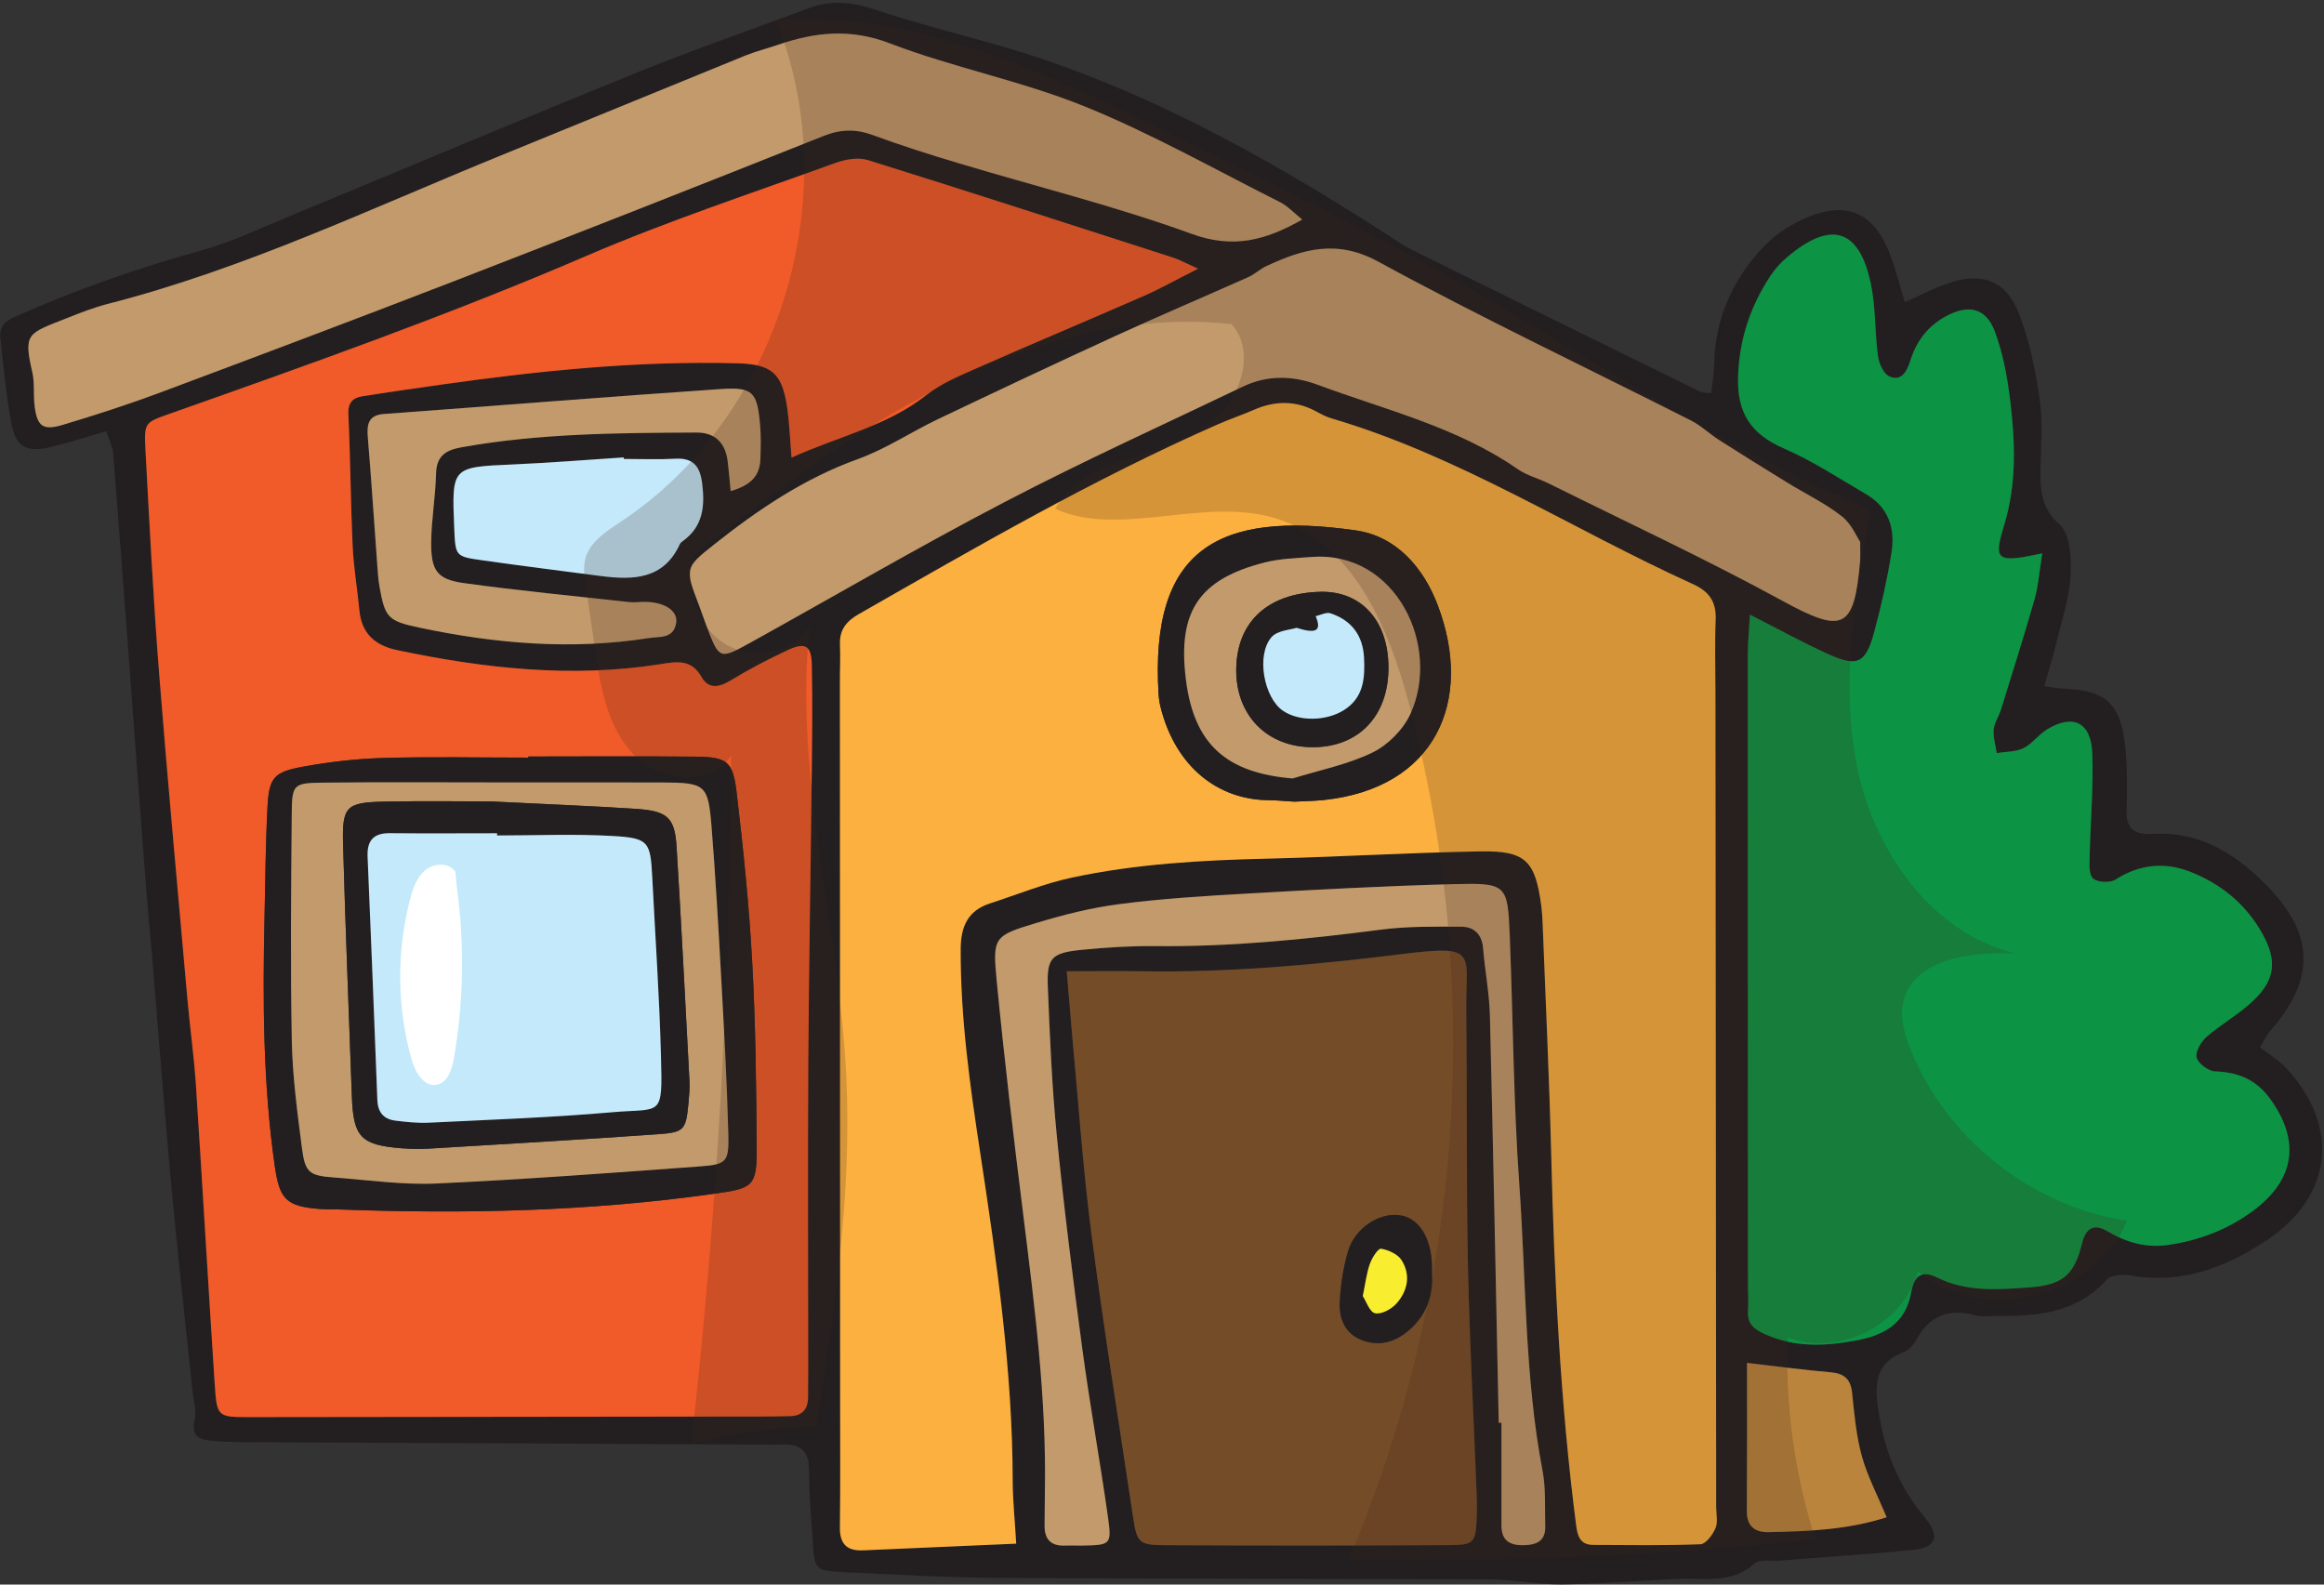 <?xml version="1.0" encoding="UTF-8" standalone="no"?>
<!DOCTYPE svg PUBLIC "-//W3C//DTD SVG 1.1//EN" "http://www.w3.org/Graphics/SVG/1.1/DTD/svg11.dtd">
<svg width="100%" height="100%" viewBox="0 0 176 120" version="1.1" xmlns="http://www.w3.org/2000/svg" xmlns:xlink="http://www.w3.org/1999/xlink" xml:space="preserve" xmlns:serif="http://www.serif.com/" style="fill-rule:evenodd;clip-rule:evenodd;stroke-linejoin:round;stroke-miterlimit:2;">
    <rect x="0" y="0" width="176" height="120" fill="#333333" stroke="none"/>
    <g transform="matrix(1,0,0,1,-14910.7,-16408.6)">
        <g transform="matrix(5.556,0,0,5.556,14527.5,14350.4)">
            <g transform="matrix(1,0,0,1,94.687,371.36)">
                <path d="M0,19.767C-0.124,19.471 -0.261,19.211 -0.338,18.936C-0.415,18.658 -0.441,18.364 -0.471,18.075C-0.49,17.884 -0.578,17.807 -0.765,17.791C-1.124,17.76 -1.48,17.712 -1.904,17.663C-1.904,18.335 -1.902,19.012 -1.906,19.689C-1.907,19.892 -1.792,19.973 -1.615,19.97C-1.076,19.96 -0.537,19.939 0,19.767M-17.213,5.341C-17.214,5.334 -17.214,5.327 -17.215,5.32C-17.719,5.353 -18.223,5.394 -18.728,5.416C-19.56,5.453 -19.56,5.448 -19.525,6.285C-19.509,6.665 -19.51,6.671 -19.145,6.723C-18.605,6.799 -18.066,6.867 -17.526,6.937C-17.086,6.994 -16.671,6.986 -16.449,6.501C-16.441,6.485 -16.424,6.471 -16.409,6.46C-16.134,6.263 -16.106,5.988 -16.145,5.68C-16.173,5.45 -16.26,5.324 -16.513,5.338C-16.746,5.351 -16.979,5.341 -17.213,5.341M-15.757,5.779C-15.475,5.698 -15.359,5.565 -15.353,5.344C-15.348,5.188 -15.342,5.032 -15.356,4.877C-15.396,4.432 -15.452,4.359 -15.889,4.389C-17.42,4.492 -18.95,4.616 -20.48,4.728C-20.7,4.745 -20.718,4.87 -20.703,5.048C-20.655,5.628 -20.617,6.209 -20.574,6.79C-20.567,6.887 -20.561,6.984 -20.544,7.08C-20.47,7.505 -20.428,7.55 -20.001,7.64C-18.968,7.859 -17.928,7.948 -16.876,7.783C-16.728,7.76 -16.543,7.796 -16.502,7.588C-16.468,7.42 -16.64,7.299 -16.906,7.289C-16.984,7.286 -17.063,7.3 -17.14,7.292C-17.892,7.209 -18.646,7.137 -19.396,7.033C-19.761,6.982 -19.844,6.863 -19.839,6.474C-19.836,6.164 -19.78,5.854 -19.773,5.544C-19.767,5.297 -19.642,5.221 -19.42,5.181C-18.361,4.992 -17.292,4.986 -16.223,4.981C-15.971,4.98 -15.829,5.122 -15.798,5.372C-15.784,5.485 -15.775,5.599 -15.757,5.779M-5.288,18.479L-5.251,18.479C-5.251,18.946 -5.25,19.413 -5.251,19.879C-5.251,20.079 -5.144,20.15 -4.956,20.148C-4.775,20.146 -4.647,20.094 -4.654,19.887C-4.661,19.634 -4.645,19.376 -4.691,19.131C-4.937,17.845 -4.915,16.538 -5.007,15.241C-5.087,14.116 -5.092,12.987 -5.137,11.86C-5.166,11.136 -5.172,11.118 -5.921,11.138C-6.854,11.163 -7.786,11.213 -8.717,11.266C-9.299,11.299 -9.883,11.335 -10.46,11.41C-10.844,11.459 -11.224,11.556 -11.595,11.668C-12.167,11.841 -12.188,11.859 -12.132,12.445C-12.029,13.508 -11.903,14.568 -11.771,15.627C-11.616,16.881 -11.452,18.133 -11.474,19.401C-11.477,19.556 -11.475,19.711 -11.479,19.868C-11.483,20.057 -11.402,20.161 -11.203,20.153C-11.125,20.15 -11.047,20.155 -10.969,20.153C-10.578,20.146 -10.562,20.143 -10.614,19.767C-10.722,18.998 -10.862,18.234 -10.965,17.464C-11.094,16.502 -11.216,15.538 -11.312,14.573C-11.378,13.896 -11.407,13.215 -11.434,12.535C-11.449,12.138 -11.384,12.074 -10.966,12.032C-10.638,11.999 -10.306,11.979 -9.975,11.982C-8.942,11.993 -7.919,11.891 -6.896,11.758C-6.534,11.711 -6.164,11.716 -5.798,11.718C-5.626,11.718 -5.517,11.82 -5.501,12.011C-5.476,12.321 -5.416,12.629 -5.408,12.939C-5.362,14.786 -5.327,16.632 -5.288,18.479M-7.966,2.079C-8.086,1.983 -8.165,1.895 -8.264,1.845C-9.149,1.4 -10.017,0.909 -10.933,0.538C-11.793,0.188 -12.723,0.009 -13.592,-0.324C-14.129,-0.529 -14.607,-0.476 -15.112,-0.303C-15.259,-0.252 -15.412,-0.215 -15.555,-0.157C-16.655,0.29 -17.752,0.743 -18.852,1.19C-20.635,1.915 -22.376,2.75 -24.252,3.23C-24.44,3.279 -24.623,3.35 -24.804,3.422C-25.341,3.635 -25.399,3.624 -25.276,4.16C-25.242,4.309 -25.265,4.471 -25.245,4.625C-25.209,4.9 -25.129,4.959 -24.854,4.875C-24.409,4.741 -23.964,4.598 -23.529,4.435C-22.198,3.938 -20.869,3.437 -19.544,2.925C-17.857,2.272 -16.173,1.61 -14.492,0.94C-14.258,0.847 -14.052,0.842 -13.818,0.928C-13.435,1.069 -13.045,1.193 -12.654,1.31C-11.593,1.629 -10.513,1.896 -9.474,2.274C-8.909,2.479 -8.474,2.366 -7.966,2.079M-0.362,6.474C-0.402,6.414 -0.477,6.23 -0.612,6.123C-0.839,5.945 -1.106,5.818 -1.354,5.665C-1.667,5.473 -1.978,5.28 -2.287,5.082C-2.417,4.999 -2.532,4.887 -2.669,4.818C-4.091,4.098 -5.533,3.414 -6.931,2.652C-7.499,2.343 -7.957,2.482 -8.455,2.712C-8.542,2.753 -8.615,2.824 -8.703,2.864C-9.304,3.132 -9.91,3.388 -10.508,3.663C-11.319,4.035 -12.127,4.415 -12.933,4.8C-13.3,4.975 -13.644,5.206 -14.024,5.343C-14.761,5.609 -15.392,6.038 -15.995,6.517C-16.388,6.828 -16.379,6.839 -16.189,7.338C-16.155,7.429 -16.124,7.521 -16.089,7.612C-15.914,8.075 -15.912,8.079 -15.497,7.85C-14.341,7.209 -13.2,6.541 -12.028,5.931C-10.96,5.374 -9.862,4.876 -8.776,4.356C-8.442,4.196 -8.098,4.204 -7.756,4.331C-6.83,4.674 -5.857,4.906 -5.027,5.481C-4.902,5.569 -4.744,5.607 -4.604,5.677C-3.543,6.204 -2.467,6.705 -1.427,7.272C-0.595,7.726 -0.442,7.675 -0.362,6.719C-0.359,6.681 -0.362,6.642 -0.362,6.474M-11.176,12.324C-11.146,12.676 -11.127,12.926 -11.104,13.176C-11.019,14.084 -10.957,14.996 -10.84,15.9C-10.673,17.19 -10.465,18.473 -10.273,19.758C-10.22,20.114 -10.195,20.147 -9.829,20.148C-8.544,20.154 -7.261,20.154 -5.977,20.147C-5.613,20.145 -5.6,20.119 -5.587,19.736C-5.583,19.639 -5.584,19.541 -5.588,19.445C-5.628,18.415 -5.685,17.387 -5.707,16.359C-5.73,15.192 -5.718,14.026 -5.73,12.859C-5.739,12.075 -5.551,11.959 -6.605,12.09C-7.784,12.237 -8.962,12.344 -10.15,12.325C-10.478,12.32 -10.805,12.324 -11.176,12.324M2.121,6.629C1.492,6.763 1.454,6.729 1.602,6.245C1.776,5.672 1.752,5.09 1.679,4.51C1.641,4.204 1.582,3.894 1.475,3.607C1.356,3.287 1.123,3.23 0.816,3.392C0.562,3.527 0.404,3.737 0.319,4.012C0.279,4.142 0.2,4.294 0.033,4.215C-0.046,4.177 -0.105,4.038 -0.119,3.937C-0.163,3.612 -0.149,3.277 -0.215,2.957C-0.372,2.204 -0.758,2.085 -1.354,2.59C-1.442,2.664 -1.523,2.753 -1.586,2.849C-1.857,3.263 -2.007,3.705 -2.025,4.214C-2.043,4.718 -1.849,5.005 -1.396,5.201C-1.007,5.37 -0.648,5.607 -0.28,5.822C0.03,6.002 0.119,6.295 0.065,6.625C0.006,6.988 -0.074,7.349 -0.17,7.704C-0.285,8.128 -0.4,8.182 -0.794,8.003C-1.142,7.845 -1.479,7.66 -1.864,7.464C-1.875,7.678 -1.893,7.848 -1.893,8.018C-1.894,10.878 -1.892,13.738 -1.891,16.598C-1.891,16.715 -1.881,16.832 -1.89,16.948C-1.905,17.14 -1.799,17.211 -1.638,17.281C-1.243,17.451 -0.856,17.436 -0.439,17.362C-0.026,17.288 0.259,17.122 0.334,16.701C0.377,16.46 0.488,16.401 0.695,16.503C1.101,16.702 1.533,16.664 1.958,16.633C2.405,16.6 2.562,16.455 2.664,16.03C2.715,15.819 2.834,15.766 2.998,15.863C3.26,16.017 3.53,16.099 3.833,16.056C4.263,15.994 4.66,15.842 5.009,15.579C5.569,15.156 5.638,14.629 5.225,14.062C5.036,13.801 4.79,13.7 4.475,13.689C4.385,13.686 4.246,13.583 4.226,13.502C4.206,13.421 4.285,13.285 4.36,13.219C4.565,13.04 4.81,12.907 5.004,12.719C5.297,12.436 5.322,12.179 5.126,11.822C4.902,11.413 4.555,11.13 4.127,10.965C3.787,10.834 3.445,10.867 3.122,11.074C3.047,11.122 2.874,11.116 2.813,11.06C2.752,11.005 2.765,10.857 2.767,10.75C2.777,10.285 2.819,9.82 2.802,9.356C2.787,8.929 2.54,8.812 2.182,9.031C2.068,9.101 1.983,9.226 1.865,9.284C1.758,9.336 1.623,9.33 1.5,9.35C1.484,9.244 1.45,9.135 1.458,9.03C1.467,8.937 1.529,8.85 1.558,8.758C1.713,8.257 1.872,7.757 2.016,7.253C2.067,7.073 2.08,6.881 2.121,6.629M-9.387,2.748C-9.583,2.66 -9.649,2.622 -9.72,2.6C-11.107,2.152 -12.494,1.702 -13.886,1.268C-14.019,1.226 -14.195,1.257 -14.332,1.307C-15.466,1.719 -16.615,2.097 -17.722,2.573C-19.583,3.374 -21.49,4.049 -23.398,4.723C-23.742,4.844 -23.754,4.842 -23.734,5.216C-23.68,6.226 -23.629,7.236 -23.55,8.245C-23.433,9.735 -23.293,11.225 -23.161,12.715C-23.126,13.101 -23.073,13.487 -23.047,13.874C-22.958,15.232 -22.879,16.591 -22.791,17.949C-22.761,18.401 -22.752,18.402 -22.312,18.402C-19.976,18.4 -17.638,18.396 -15.301,18.393C-15.184,18.392 -15.067,18.391 -14.95,18.388C-14.783,18.385 -14.704,18.295 -14.703,18.131C-14.702,17.996 -14.701,17.859 -14.701,17.723C-14.701,16.341 -14.708,14.958 -14.699,13.577C-14.692,12.292 -14.667,11.008 -14.653,9.724C-14.648,9.199 -14.641,8.673 -14.652,8.147C-14.658,7.883 -14.741,7.835 -14.983,7.948C-15.247,8.071 -15.507,8.207 -15.755,8.359C-15.915,8.456 -16.058,8.482 -16.154,8.313C-16.293,8.069 -16.491,8.102 -16.71,8.138C-17.921,8.33 -19.115,8.198 -20.302,7.948C-20.604,7.884 -20.789,7.723 -20.818,7.404C-20.846,7.114 -20.896,6.825 -20.91,6.534C-20.937,5.933 -20.941,5.329 -20.968,4.728C-20.975,4.574 -20.909,4.509 -20.783,4.488C-20.419,4.429 -20.054,4.378 -19.688,4.327C-18.358,4.138 -17.023,4.002 -15.676,4.037C-15.199,4.049 -15.058,4.167 -14.988,4.641C-14.958,4.847 -14.951,5.055 -14.928,5.324C-14.276,5.028 -13.624,4.892 -13.089,4.471C-12.895,4.317 -12.654,4.215 -12.423,4.113C-11.658,3.776 -10.887,3.453 -10.121,3.118C-9.911,3.025 -9.709,2.911 -9.387,2.748M-11.864,20.126C-11.883,19.811 -11.912,19.542 -11.913,19.274C-11.915,17.771 -12.128,16.29 -12.354,14.81C-12.495,13.887 -12.625,12.965 -12.622,12.027C-12.621,11.715 -12.525,11.498 -12.22,11.399C-11.851,11.279 -11.487,11.13 -11.109,11.049C-10.232,10.86 -9.338,10.81 -8.441,10.789C-7.47,10.767 -6.499,10.706 -5.526,10.691C-4.917,10.682 -4.79,10.821 -4.708,11.433C-4.698,11.51 -4.693,11.588 -4.69,11.666C-4.649,12.716 -4.599,13.766 -4.572,14.816C-4.53,16.507 -4.45,18.195 -4.233,19.874C-4.213,20.028 -4.175,20.143 -3.999,20.144C-3.512,20.146 -3.024,20.154 -2.539,20.134C-2.464,20.131 -2.371,20.004 -2.333,19.914C-2.297,19.832 -2.324,19.723 -2.324,19.626C-2.327,15.927 -2.331,12.229 -2.333,8.53C-2.334,8.199 -2.344,7.868 -2.331,7.538C-2.321,7.29 -2.415,7.149 -2.645,7.045C-4.289,6.3 -5.817,5.304 -7.568,4.789C-7.642,4.767 -7.712,4.729 -7.78,4.692C-8.059,4.542 -8.338,4.548 -8.624,4.671C-8.784,4.741 -8.95,4.798 -9.111,4.868C-10.809,5.612 -12.408,6.541 -14.014,7.459C-14.185,7.557 -14.276,7.675 -14.267,7.875C-14.259,8.05 -14.269,8.226 -14.268,8.401C-14.267,11.671 -14.266,14.942 -14.265,18.212C-14.265,18.777 -14.26,19.341 -14.268,19.906C-14.271,20.132 -14.171,20.227 -13.954,20.217C-13.275,20.188 -12.596,20.158 -11.864,20.126M-2.393,4.447C-2.378,4.318 -2.354,4.19 -2.352,4.062C-2.343,3.427 -2.096,2.885 -1.665,2.437C-1.497,2.263 -1.269,2.121 -1.041,2.032C-0.527,1.832 -0.179,2 0.03,2.515C0.117,2.728 0.17,2.954 0.248,3.206C0.464,3.11 0.646,3.012 0.84,2.946C1.292,2.793 1.619,2.903 1.796,3.344C1.946,3.716 2.026,4.124 2.085,4.523C2.131,4.828 2.101,5.145 2.097,5.456C2.094,5.747 2.092,6 2.358,6.239C2.506,6.37 2.519,6.708 2.505,6.948C2.486,7.254 2.383,7.556 2.31,7.858C2.265,8.043 2.208,8.225 2.148,8.44C2.254,8.454 2.328,8.468 2.401,8.471C2.971,8.495 3.176,8.659 3.246,9.212C3.284,9.52 3.278,9.834 3.271,10.145C3.264,10.425 3.422,10.463 3.643,10.452C4.279,10.419 4.764,10.731 5.184,11.16C5.84,11.83 5.844,12.44 5.218,13.149C5.181,13.191 5.158,13.246 5.088,13.362C5.201,13.449 5.338,13.53 5.442,13.641C6.181,14.434 6.084,15.384 5.188,15.986C4.627,16.362 4.016,16.596 3.315,16.47C3.215,16.452 3.06,16.462 3.004,16.524C2.595,16.981 2.062,17.03 1.505,17.023C1.408,17.022 1.305,17.041 1.214,17.016C0.844,16.914 0.575,17.021 0.395,17.364C0.361,17.429 0.292,17.494 0.225,17.519C-0.183,17.676 -0.161,18.003 -0.109,18.338C-0.027,18.868 0.166,19.345 0.514,19.763C0.739,20.033 0.676,20.183 0.341,20.215C-0.258,20.271 -0.86,20.311 -1.46,20.358C-1.576,20.367 -1.731,20.334 -1.8,20.397C-2.117,20.683 -2.493,20.59 -2.854,20.607C-3.377,20.632 -3.899,20.675 -4.421,20.682C-4.749,20.686 -5.077,20.616 -5.404,20.614C-7.645,20.603 -9.885,20.607 -12.125,20.593C-12.825,20.588 -13.525,20.548 -14.226,20.514C-14.604,20.496 -14.612,20.481 -14.638,20.105C-14.661,19.775 -14.687,19.444 -14.689,19.114C-14.69,18.858 -14.812,18.767 -15.048,18.776C-15.185,18.781 -15.321,18.777 -15.458,18.776C-17.756,18.766 -20.054,18.755 -22.353,18.744C-22.528,18.743 -22.704,18.739 -22.877,18.719C-23.034,18.702 -23.109,18.629 -23.064,18.443C-23.035,18.319 -23.08,18.177 -23.093,18.044C-23.189,17.117 -23.294,16.191 -23.38,15.263C-23.479,14.198 -23.56,13.132 -23.648,12.066C-23.673,11.776 -23.702,11.486 -23.725,11.195C-23.771,10.595 -23.816,9.995 -23.861,9.394C-23.897,8.91 -23.932,8.426 -23.969,7.943C-24.036,7.051 -24.102,6.16 -24.174,5.268C-24.181,5.177 -24.228,5.089 -24.268,4.964C-24.532,5.04 -24.77,5.118 -25.012,5.177C-25.353,5.261 -25.503,5.182 -25.563,4.851C-25.633,4.469 -25.669,4.081 -25.712,3.695C-25.729,3.542 -25.654,3.467 -25.502,3.399C-24.683,3.036 -23.842,2.741 -22.978,2.502C-22.567,2.389 -22.177,2.201 -21.782,2.038C-20.199,1.384 -18.621,0.718 -17.034,0.075C-16.26,-0.239 -15.469,-0.511 -14.687,-0.804C-14.378,-0.919 -14.086,-0.883 -13.776,-0.779C-13.242,-0.601 -12.695,-0.463 -12.152,-0.309C-10.24,0.234 -8.525,1.183 -6.866,2.246C-6.735,2.33 -6.608,2.423 -6.469,2.492C-5.161,3.139 -3.851,3.782 -2.541,4.425C-2.508,4.441 -2.466,4.437 -2.393,4.447" style="fill:rgb(35,31,32);fill-rule:nonzero;"/>
            </g>
        </g>
        <g transform="matrix(5.556,0,0,5.556,14527.5,14350.4)">
            <g transform="matrix(1,0,0,1,86.613,386.117)">
                <path d="M0,-4.744C0.13,-4.751 0.266,-4.752 0.401,-4.766C1.922,-4.927 2.45,-6.114 1.954,-7.422C1.76,-7.934 1.39,-8.362 0.838,-8.441C-1.04,-8.712 -1.972,-8.188 -1.85,-6.203C-1.847,-6.145 -1.837,-6.087 -1.823,-6.031C-1.617,-5.21 -1.034,-4.77 -0.355,-4.764C-0.239,-4.763 -0.123,-4.751 0,-4.744M-3.791,5.37C-4.522,5.401 -5.201,5.431 -5.88,5.461C-6.097,5.47 -6.197,5.376 -6.194,5.149C-6.187,4.585 -6.191,4.02 -6.191,3.456C-6.192,0.185 -6.193,-3.085 -6.194,-6.356C-6.195,-6.531 -6.186,-6.706 -6.193,-6.881C-6.203,-7.081 -6.111,-7.2 -5.94,-7.298C-4.334,-8.215 -2.735,-9.144 -1.037,-9.889C-0.876,-9.959 -0.71,-10.016 -0.55,-10.085C-0.265,-10.209 0.015,-10.214 0.293,-10.065C0.362,-10.028 0.432,-9.989 0.506,-9.968C2.256,-9.453 3.785,-8.457 5.429,-7.711C5.659,-7.607 5.753,-7.467 5.743,-7.219C5.729,-6.889 5.74,-6.557 5.74,-6.226C5.743,-2.528 5.747,1.171 5.75,4.87C5.75,4.966 5.776,5.076 5.741,5.158C5.703,5.248 5.609,5.375 5.535,5.378C5.049,5.397 4.562,5.389 4.075,5.387C3.898,5.386 3.86,5.271 3.841,5.118C3.624,3.438 3.543,1.751 3.501,0.06C3.475,-0.991 3.424,-2.041 3.384,-3.091C3.381,-3.168 3.376,-3.246 3.366,-3.324C3.284,-3.935 3.156,-4.075 2.547,-4.066C1.575,-4.05 0.604,-3.99 -0.368,-3.967C-1.264,-3.946 -2.158,-3.896 -3.036,-3.708C-3.414,-3.627 -3.777,-3.477 -4.146,-3.358C-4.452,-3.259 -4.547,-3.042 -4.548,-2.73C-4.551,-1.792 -4.421,-0.869 -4.28,0.053C-4.055,1.533 -3.841,3.014 -3.839,4.517C-3.838,4.786 -3.809,5.054 -3.791,5.37" style="fill:rgb(251,176,64);fill-rule:nonzero;"/>
            </g>
        </g>
        <g transform="matrix(5.556,0,0,5.556,14527.5,14350.4)">
            <g transform="matrix(1,0,0,1,76.172,381.591)">
                <path d="M0,-0.833L0,-0.818C-0.662,-0.818 -1.323,-0.832 -1.984,-0.813C-2.352,-0.802 -2.722,-0.759 -3.084,-0.692C-3.471,-0.621 -3.535,-0.54 -3.555,-0.146C-3.582,0.358 -3.584,0.864 -3.596,1.37C-3.621,2.497 -3.616,3.624 -3.457,4.744C-3.391,5.206 -3.302,5.3 -2.83,5.335C-2.752,5.341 -2.674,5.337 -2.596,5.34C-0.883,5.404 0.825,5.369 2.527,5.127C3.059,5.052 3.118,5.037 3.113,4.487C3.106,3.651 3.098,2.814 3.052,1.98C3.01,1.205 2.931,0.432 2.84,-0.338C2.789,-0.773 2.71,-0.826 2.276,-0.831C1.518,-0.839 0.759,-0.833 0,-0.833M9.129,-7.482C8.806,-7.319 8.605,-7.205 8.395,-7.113C7.629,-6.778 6.857,-6.455 6.092,-6.117C5.862,-6.016 5.621,-5.914 5.426,-5.76C4.892,-5.338 4.24,-5.202 3.587,-4.907C3.565,-5.175 3.558,-5.384 3.528,-5.589C3.458,-6.063 3.317,-6.181 2.839,-6.193C1.492,-6.228 0.158,-6.092 -1.173,-5.904C-1.538,-5.852 -1.903,-5.801 -2.267,-5.742C-2.393,-5.722 -2.459,-5.656 -2.453,-5.502C-2.425,-4.901 -2.422,-4.298 -2.394,-3.696C-2.381,-3.406 -2.33,-3.117 -2.303,-2.827C-2.273,-2.507 -2.088,-2.346 -1.787,-2.283C-0.599,-2.033 0.595,-1.9 1.806,-2.093C2.024,-2.128 2.223,-2.162 2.361,-1.917C2.458,-1.748 2.601,-1.774 2.76,-1.872C3.009,-2.023 3.269,-2.159 3.533,-2.282C3.775,-2.395 3.858,-2.348 3.864,-2.083C3.875,-1.558 3.868,-1.032 3.862,-0.506C3.848,0.778 3.824,2.062 3.816,3.346C3.808,4.728 3.815,6.11 3.815,7.493C3.815,7.628 3.813,7.765 3.813,7.901C3.812,8.065 3.732,8.155 3.565,8.158C3.448,8.161 3.332,8.162 3.215,8.163C0.877,8.166 -1.46,8.169 -3.797,8.171C-4.237,8.171 -4.245,8.17 -4.275,7.718C-4.364,6.361 -4.442,5.002 -4.531,3.644C-4.557,3.257 -4.611,2.871 -4.646,2.484C-4.777,0.994 -4.917,-0.495 -5.034,-1.986C-5.113,-2.994 -5.164,-4.004 -5.219,-5.014C-5.239,-5.389 -5.226,-5.386 -4.882,-5.507C-2.974,-6.181 -1.068,-6.856 0.793,-7.657C1.9,-8.133 3.05,-8.512 4.184,-8.923C4.321,-8.973 4.497,-9.004 4.63,-8.962C6.021,-8.528 7.408,-8.078 8.796,-7.631C8.866,-7.608 8.932,-7.571 9.129,-7.482" style="fill:rgb(241,90,41);fill-rule:nonzero;"/>
            </g>
        </g>
        <g transform="matrix(5.556,0,0,5.556,14527.5,14350.4)">
            <g transform="matrix(1,0,0,1,96.808,384.268)">
                <path d="M0,-6.279C-0.041,-6.027 -0.054,-5.835 -0.105,-5.655C-0.249,-5.151 -0.408,-4.651 -0.563,-4.15C-0.592,-4.057 -0.654,-3.97 -0.663,-3.878C-0.671,-3.773 -0.637,-3.664 -0.621,-3.557C-0.498,-3.577 -0.363,-3.572 -0.256,-3.624C-0.138,-3.682 -0.053,-3.806 0.061,-3.877C0.419,-4.096 0.666,-3.979 0.681,-3.552C0.698,-3.088 0.656,-2.623 0.646,-2.158C0.644,-2.051 0.631,-1.903 0.692,-1.848C0.752,-1.792 0.926,-1.785 1.001,-1.834C1.324,-2.041 1.666,-2.073 2.006,-1.943C2.434,-1.778 2.781,-1.494 3.005,-1.086C3.201,-0.729 3.176,-0.471 2.883,-0.189C2.689,-0.001 2.444,0.133 2.239,0.311C2.164,0.377 2.084,0.513 2.104,0.594C2.125,0.675 2.264,0.778 2.354,0.782C2.668,0.792 2.915,0.893 3.104,1.154C3.517,1.721 3.448,2.248 2.888,2.671C2.539,2.934 2.142,3.086 1.711,3.148C1.409,3.191 1.139,3.11 0.877,2.955C0.713,2.858 0.594,2.911 0.543,3.122C0.44,3.548 0.284,3.692 -0.164,3.725C-0.588,3.756 -1.021,3.794 -1.426,3.595C-1.633,3.493 -1.744,3.552 -1.787,3.793C-1.862,4.215 -2.147,4.381 -2.561,4.454C-2.977,4.528 -3.364,4.543 -3.759,4.373C-3.92,4.304 -4.026,4.232 -4.011,4.04C-4.002,3.924 -4.012,3.807 -4.012,3.69C-4.013,0.83 -4.015,-2.029 -4.014,-4.889C-4.014,-5.06 -3.997,-5.23 -3.985,-5.444C-3.6,-5.248 -3.263,-5.063 -2.915,-4.905C-2.521,-4.726 -2.406,-4.78 -2.292,-5.203C-2.195,-5.559 -2.115,-5.92 -2.056,-6.283C-2.002,-6.612 -2.091,-6.906 -2.401,-7.086C-2.769,-7.3 -3.128,-7.538 -3.517,-7.707C-3.97,-7.903 -4.164,-8.19 -4.146,-8.694C-4.128,-9.202 -3.979,-9.645 -3.707,-10.059C-3.644,-10.155 -3.563,-10.244 -3.475,-10.318C-2.879,-10.822 -2.493,-10.704 -2.336,-9.951C-2.27,-9.631 -2.284,-9.296 -2.24,-8.97C-2.227,-8.87 -2.167,-8.731 -2.088,-8.693C-1.921,-8.613 -1.842,-8.766 -1.802,-8.896C-1.717,-9.171 -1.559,-9.381 -1.305,-9.515C-0.999,-9.678 -0.765,-9.621 -0.646,-9.301C-0.54,-9.014 -0.48,-8.703 -0.442,-8.398C-0.369,-7.818 -0.345,-7.236 -0.52,-6.663C-0.667,-6.178 -0.629,-6.145 0,-6.279" style="fill:rgb(12,147,68);fill-rule:nonzero;"/>
            </g>
        </g>
        <g transform="matrix(5.556,0,0,5.556,14527.5,14350.4)">
            <g transform="matrix(1,0,0,1,88.488,387.023)">
                <path d="M0,0.787C0,0.731 0.001,0.692 0,0.653C-0.017,0.275 -0.187,0.02 -0.443,-0.013C-0.723,-0.05 -1.053,0.166 -1.145,0.483C-1.208,0.704 -1.245,0.938 -1.256,1.168C-1.266,1.39 -1.193,1.595 -0.958,1.687C-0.715,1.783 -0.499,1.715 -0.311,1.553C-0.075,1.348 0.02,1.08 0,0.787M-4.977,-3.338C-4.606,-3.338 -4.279,-3.343 -3.952,-3.338C-2.763,-3.318 -1.585,-3.425 -0.406,-3.572C0.647,-3.704 0.459,-3.588 0.468,-2.803C0.481,-1.637 0.468,-0.47 0.492,0.696C0.514,1.724 0.57,2.753 0.61,3.782C0.614,3.879 0.615,3.976 0.612,4.073C0.599,4.456 0.585,4.482 0.222,4.484C-1.062,4.491 -2.346,4.491 -3.63,4.485C-3.997,4.484 -4.021,4.451 -4.074,4.096C-4.266,2.81 -4.474,1.527 -4.641,0.238C-4.758,-0.667 -4.82,-1.578 -4.905,-2.487C-4.928,-2.737 -4.947,-2.987 -4.977,-3.338" style="fill:rgb(117,76,40);fill-rule:nonzero;"/>
            </g>
        </g>
        <g transform="matrix(5.556,0,0,5.556,14527.5,14350.4)">
            <g transform="matrix(1,0,0,1,94.326,375.309)">
                <path d="M0,2.525C0,2.693 0.003,2.732 0,2.771C-0.081,3.726 -0.233,3.778 -1.065,3.324C-2.105,2.756 -3.181,2.256 -4.243,1.728C-4.382,1.659 -4.54,1.62 -4.666,1.533C-5.495,0.957 -6.468,0.726 -7.394,0.382C-7.736,0.255 -8.081,0.248 -8.414,0.407C-9.5,0.927 -10.599,1.425 -11.667,1.983C-12.838,2.593 -13.979,3.261 -15.135,3.901C-15.55,4.13 -15.552,4.127 -15.728,3.663C-15.762,3.572 -15.793,3.48 -15.827,3.389C-16.017,2.891 -16.026,2.879 -15.633,2.568C-15.03,2.089 -14.399,1.66 -13.662,1.395C-13.282,1.258 -12.938,1.026 -12.571,0.851C-11.765,0.467 -10.958,0.086 -10.146,-0.286C-9.548,-0.56 -8.942,-0.817 -8.341,-1.085C-8.253,-1.124 -8.181,-1.196 -8.093,-1.236C-7.595,-1.467 -7.137,-1.605 -6.569,-1.296C-5.171,-0.534 -3.729,0.149 -2.307,0.869C-2.17,0.939 -2.055,1.05 -1.925,1.134C-1.616,1.331 -1.305,1.525 -0.993,1.716C-0.745,1.869 -0.478,1.996 -0.25,2.175C-0.115,2.281 -0.041,2.466 0,2.525" style="fill:rgb(195,154,107);fill-rule:nonzero;"/>
            </g>
        </g>
        <g transform="matrix(5.556,0,0,5.556,14527.5,14350.4)">
            <g transform="matrix(1,0,0,1,86.721,373.711)">
                <path d="M0,-0.272C-0.507,0.015 -0.943,0.128 -1.507,-0.077C-2.546,-0.455 -3.626,-0.722 -4.687,-1.041C-5.079,-1.158 -5.469,-1.282 -5.852,-1.423C-6.085,-1.509 -6.292,-1.504 -6.526,-1.411C-8.207,-0.741 -9.891,-0.079 -11.578,0.574C-12.903,1.086 -14.232,1.587 -15.563,2.084C-15.998,2.247 -16.442,2.39 -16.888,2.524C-17.163,2.608 -17.243,2.549 -17.278,2.274C-17.298,2.12 -17.276,1.958 -17.31,1.809C-17.433,1.273 -17.375,1.284 -16.837,1.071C-16.657,0.999 -16.474,0.928 -16.286,0.879C-14.41,0.399 -12.668,-0.436 -10.885,-1.161C-9.786,-1.608 -8.688,-2.061 -7.589,-2.508C-7.445,-2.566 -7.293,-2.603 -7.146,-2.654C-6.641,-2.827 -6.163,-2.88 -5.625,-2.675C-4.756,-2.342 -3.827,-2.163 -2.966,-1.814C-2.05,-1.442 -1.183,-0.951 -0.297,-0.506C-0.199,-0.456 -0.12,-0.368 0,-0.272" style="fill:rgb(195,154,107);fill-rule:nonzero;"/>
            </g>
        </g>
        <g transform="matrix(5.556,0,0,5.556,14527.5,14350.4)">
            <g transform="matrix(1,0,0,1,89.399,384.16)">
                <path d="M0,5.679C-0.039,3.832 -0.074,1.986 -0.12,0.139C-0.127,-0.171 -0.188,-0.479 -0.213,-0.789C-0.229,-0.98 -0.338,-1.082 -0.51,-1.082C-0.876,-1.084 -1.246,-1.089 -1.608,-1.042C-2.631,-0.909 -3.654,-0.807 -4.687,-0.818C-5.018,-0.821 -5.35,-0.8 -5.678,-0.768C-6.096,-0.726 -6.161,-0.662 -6.146,-0.265C-6.119,0.415 -6.09,1.096 -6.023,1.773C-5.928,2.739 -5.806,3.702 -5.677,4.664C-5.574,5.434 -5.434,6.199 -5.326,6.967C-5.274,7.343 -5.29,7.346 -5.681,7.353C-5.759,7.355 -5.837,7.35 -5.915,7.353C-6.114,7.361 -6.195,7.257 -6.19,7.068C-6.187,6.911 -6.189,6.756 -6.186,6.601C-6.164,5.333 -6.328,4.081 -6.483,2.827C-6.615,1.768 -6.741,0.708 -6.844,-0.355C-6.9,-0.941 -6.878,-0.959 -6.307,-1.132C-5.936,-1.244 -5.556,-1.341 -5.172,-1.39C-4.595,-1.465 -4.011,-1.501 -3.429,-1.534C-2.498,-1.587 -1.565,-1.637 -0.633,-1.662C0.116,-1.682 0.122,-1.664 0.151,-0.94C0.196,0.187 0.201,1.316 0.281,2.441C0.374,3.738 0.352,5.045 0.597,6.331C0.644,6.576 0.627,6.834 0.634,7.087C0.641,7.294 0.513,7.346 0.333,7.348C0.145,7.35 0.037,7.28 0.037,7.079C0.038,6.613 0.037,6.146 0.037,5.679L0,5.679Z" style="fill:rgb(195,154,107);fill-rule:nonzero;"/>
            </g>
        </g>
        <g transform="matrix(5.556,0,0,5.556,14527.5,14350.4)">
            <g transform="matrix(1,0,0,1,78.93,377.889)">
                <path d="M0,-0.749C-0.018,-0.929 -0.027,-1.043 -0.041,-1.156C-0.072,-1.406 -0.213,-1.548 -0.465,-1.547C-1.535,-1.542 -2.604,-1.536 -3.663,-1.347C-3.884,-1.308 -4.01,-1.231 -4.016,-0.984C-4.023,-0.674 -4.079,-0.364 -4.082,-0.055C-4.086,0.334 -4.003,0.454 -3.638,0.505C-2.889,0.609 -2.135,0.681 -1.382,0.764C-1.306,0.772 -1.227,0.758 -1.149,0.761C-0.882,0.771 -0.711,0.892 -0.745,1.06C-0.786,1.268 -0.971,1.231 -1.119,1.255C-2.17,1.42 -3.21,1.331 -4.244,1.112C-4.671,1.022 -4.712,0.977 -4.787,0.552C-4.804,0.456 -4.81,0.359 -4.817,0.262C-4.86,-0.319 -4.897,-0.9 -4.946,-1.48C-4.96,-1.659 -4.942,-1.784 -4.723,-1.8C-3.193,-1.912 -1.663,-2.036 -0.132,-2.14C0.306,-2.169 0.362,-2.097 0.401,-1.651C0.415,-1.497 0.41,-1.34 0.405,-1.185C0.398,-0.963 0.282,-0.83 0,-0.749" style="fill:rgb(195,154,107);fill-rule:nonzero;"/>
            </g>
        </g>
        <g transform="matrix(5.556,0,0,5.556,14527.5,14350.4)">
            <g transform="matrix(1,0,0,1,77.474,378.333)">
                <path d="M0,-1.631C0.233,-1.631 0.467,-1.621 0.7,-1.634C0.953,-1.649 1.04,-1.523 1.068,-1.292C1.106,-0.984 1.079,-0.71 0.804,-0.512C0.789,-0.501 0.771,-0.487 0.764,-0.471C0.542,0.014 0.127,0.021 -0.313,-0.035C-0.853,-0.106 -1.393,-0.173 -1.932,-0.25C-2.297,-0.301 -2.296,-0.307 -2.312,-0.687C-2.347,-1.525 -2.347,-1.519 -1.515,-1.556C-1.01,-1.578 -0.506,-1.619 -0.002,-1.652C-0.001,-1.645 -0.001,-1.638 0,-1.631" style="fill:rgb(195,233,251);fill-rule:nonzero;"/>
            </g>
        </g>
        <g transform="matrix(5.556,0,0,5.556,14527.5,14350.4)">
            <g transform="matrix(1,0,0,1,94.687,389.229)">
                <path d="M0,1.898C-0.537,2.07 -1.076,2.091 -1.615,2.101C-1.792,2.104 -1.907,2.023 -1.906,1.82C-1.902,1.143 -1.904,0.466 -1.904,-0.206C-1.48,-0.157 -1.124,-0.109 -0.765,-0.078C-0.578,-0.062 -0.49,0.015 -0.471,0.206C-0.441,0.495 -0.415,0.789 -0.338,1.067C-0.261,1.342 -0.124,1.602 0,1.898" style="fill:rgb(186,132,61);fill-rule:nonzero;"/>
            </g>
        </g>
        <g transform="matrix(5.556,0,0,5.556,14527.5,14350.4)">
            <g transform="matrix(1,0,0,1,86.59,377.721)">
                <path d="M0,3.336C0.366,3.222 0.75,3.147 1.091,2.981C1.301,2.878 1.508,2.668 1.605,2.455C2.026,1.533 1.408,0.23 0.26,0.317C0.048,0.333 -0.169,0.339 -0.374,0.39C-1.28,0.618 -1.573,1.062 -1.455,1.994C-1.343,2.87 -0.904,3.261 0,3.336M0.023,3.652C-0.099,3.645 -0.215,3.633 -0.332,3.632C-1.01,3.626 -1.593,3.186 -1.8,2.365C-1.814,2.309 -1.823,2.251 -1.827,2.193C-1.949,0.208 -1.017,-0.316 0.861,-0.045C1.414,0.034 1.783,0.461 1.978,0.974C2.474,2.282 1.945,3.469 0.425,3.63C0.29,3.644 0.153,3.645 0.023,3.652" style="fill:rgb(35,31,32);fill-rule:nonzero;"/>
            </g>
        </g>
        <g transform="matrix(5.556,0,0,5.556,14527.5,14350.4)">
            <g transform="matrix(1,0,0,1,75.77,386.636)">
                <path d="M0,-5.525C-0.798,-5.525 -1.595,-5.531 -2.393,-5.522C-2.803,-5.518 -2.819,-5.503 -2.823,-5.088C-2.832,-4.058 -2.841,-3.027 -2.821,-1.998C-2.812,-1.514 -2.747,-1.03 -2.685,-0.548C-2.64,-0.205 -2.585,-0.165 -2.243,-0.14C-1.778,-0.105 -1.31,-0.038 -0.847,-0.059C0.354,-0.114 1.554,-0.204 2.754,-0.293C3.106,-0.319 3.139,-0.355 3.128,-0.737C3.109,-1.456 3.069,-2.173 3.03,-2.891C2.992,-3.57 2.954,-4.249 2.899,-4.926C2.853,-5.499 2.816,-5.523 2.218,-5.525C1.479,-5.526 0.739,-5.525 0,-5.525M0.402,-5.878C1.161,-5.878 1.919,-5.884 2.678,-5.876C3.112,-5.871 3.19,-5.818 3.242,-5.383C3.333,-4.613 3.412,-3.84 3.454,-3.066C3.5,-2.231 3.508,-1.394 3.515,-0.558C3.52,-0.008 3.46,0.007 2.929,0.082C1.227,0.324 -0.481,0.359 -2.194,0.295C-2.272,0.292 -2.351,0.296 -2.428,0.29C-2.9,0.255 -2.989,0.161 -3.055,-0.301C-3.214,-1.421 -3.219,-2.548 -3.194,-3.675C-3.183,-4.181 -3.18,-4.687 -3.153,-5.192C-3.133,-5.585 -3.069,-5.666 -2.682,-5.737C-2.32,-5.804 -1.95,-5.847 -1.583,-5.858C-0.921,-5.877 -0.26,-5.863 0.402,-5.863L0.402,-5.878Z" style="fill:rgb(35,31,32);fill-rule:nonzero;"/>
            </g>
        </g>
        <g transform="matrix(5.556,0,0,5.556,14527.5,14350.4)">
            <g transform="matrix(1,0,0,1,87.546,387.667)">
                <path d="M0,0.445C0.047,0.517 0.093,0.663 0.168,0.679C0.253,0.698 0.389,0.624 0.457,0.549C0.611,0.378 0.657,0.16 0.53,-0.042C0.479,-0.125 0.35,-0.184 0.249,-0.2C0.208,-0.206 0.125,-0.074 0.096,0.008C0.051,0.135 0.036,0.273 0,0.445M0.942,0.143C0.962,0.436 0.868,0.704 0.631,0.909C0.444,1.071 0.228,1.139 -0.015,1.044C-0.25,0.951 -0.324,0.746 -0.313,0.525C-0.302,0.295 -0.266,0.06 -0.202,-0.161C-0.111,-0.478 0.219,-0.694 0.5,-0.657C0.756,-0.623 0.925,-0.369 0.942,0.009C0.944,0.049 0.942,0.088 0.942,0.143" style="fill:rgb(35,31,32);fill-rule:nonzero;"/>
            </g>
        </g>
        <g transform="matrix(5.556,0,0,5.556,14527.5,14350.4)">
            <g transform="matrix(1,0,0,1,87.896,379.463)">
                <path d="M0,0.082C-0.001,-0.555 -0.369,-0.963 -0.929,-0.95C-1.641,-0.932 -2.064,-0.545 -2.075,0.097C-2.085,0.731 -1.656,1.171 -1.028,1.168C-0.402,1.166 0.001,0.74 0,0.082M-1.306,1.594C-2.21,1.519 -2.649,1.128 -2.76,0.252C-2.879,-0.68 -2.585,-1.124 -1.679,-1.352C-1.475,-1.403 -1.258,-1.409 -1.046,-1.425C0.103,-1.512 0.721,-0.209 0.3,0.713C0.203,0.926 -0.005,1.136 -0.215,1.239C-0.556,1.405 -0.94,1.48 -1.306,1.594" style="fill:rgb(195,154,107);fill-rule:nonzero;"/>
            </g>
        </g>
        <g transform="matrix(5.556,0,0,5.556,14527.5,14350.4)">
            <g transform="matrix(1,0,0,1,75.669,386.333)">
                <path d="M0,-4.962C-0.34,-4.962 -0.904,-4.971 -1.468,-4.96C-1.979,-4.949 -2.037,-4.894 -2.022,-4.379C-1.991,-3.234 -1.943,-2.088 -1.903,-0.943C-1.883,-0.384 -1.78,-0.277 -1.213,-0.234C-1.097,-0.226 -0.979,-0.223 -0.863,-0.23C0.184,-0.293 1.231,-0.353 2.278,-0.427C2.632,-0.452 2.652,-0.489 2.686,-0.855C2.695,-0.952 2.704,-1.049 2.699,-1.146C2.643,-2.212 2.589,-3.279 2.523,-4.345C2.499,-4.743 2.399,-4.832 1.972,-4.861C1.39,-4.9 0.807,-4.921 0,-4.962M0.101,-5.222C0.84,-5.222 1.579,-5.223 2.318,-5.221C2.917,-5.219 2.953,-5.195 3,-4.623C3.054,-3.945 3.093,-3.267 3.13,-2.588C3.17,-1.87 3.21,-1.152 3.229,-0.434C3.239,-0.052 3.207,-0.016 2.854,0.011C1.655,0.099 0.455,0.189 -0.747,0.245C-1.209,0.266 -1.677,0.198 -2.142,0.163C-2.485,0.138 -2.54,0.099 -2.584,-0.245C-2.646,-0.727 -2.711,-1.211 -2.721,-1.694C-2.741,-2.724 -2.731,-3.755 -2.722,-4.785C-2.719,-5.199 -2.702,-5.214 -2.292,-5.219C-1.495,-5.228 -0.697,-5.222 0.101,-5.222" style="fill:rgb(195,154,107);fill-rule:nonzero;"/>
            </g>
        </g>
        <g transform="matrix(5.556,0,0,5.556,14527.5,14350.4)">
            <g transform="matrix(1,0,0,1,87.546,387.714)">
                <path d="M0,0.398C0.036,0.226 0.051,0.088 0.096,-0.039C0.125,-0.121 0.208,-0.253 0.249,-0.247C0.35,-0.231 0.479,-0.172 0.53,-0.089C0.657,0.113 0.611,0.331 0.457,0.502C0.389,0.577 0.253,0.651 0.168,0.632C0.093,0.616 0.047,0.47 0,0.398" style="fill:rgb(248,237,47);fill-rule:nonzero;"/>
            </g>
        </g>
        <g transform="matrix(5.556,0,0,5.556,14527.5,14350.4)">
            <g transform="matrix(1,0,0,1,86.643,380.128)">
                <path d="M0,-1.124C-0.075,-1.098 -0.258,-1.091 -0.341,-0.997C-0.554,-0.751 -0.444,-0.17 -0.185,0.006C0.033,0.155 0.402,0.149 0.643,-0.001C0.916,-0.171 0.934,-0.438 0.92,-0.717C0.905,-1.021 0.749,-1.227 0.463,-1.322C0.406,-1.341 0.329,-1.298 0.261,-1.283C0.35,-1.073 0.257,-1.043 0,-1.124M1.253,-0.583C1.254,0.074 0.851,0.501 0.225,0.503C-0.403,0.505 -0.832,0.066 -0.822,-0.568C-0.811,-1.21 -0.388,-1.598 0.324,-1.615C0.884,-1.629 1.252,-1.22 1.253,-0.583" style="fill:rgb(35,31,32);fill-rule:nonzero;"/>
            </g>
        </g>
        <g transform="matrix(5.556,0,0,5.556,14527.5,14350.4)">
            <g transform="matrix(1,0,0,1,75.746,385.636)">
                <path d="M0,-3.802L0,-3.832C-0.487,-3.832 -0.973,-3.828 -1.459,-3.833C-1.685,-3.836 -1.774,-3.732 -1.765,-3.514C-1.719,-2.407 -1.673,-1.301 -1.632,-0.194C-1.625,-0.03 -1.547,0.063 -1.393,0.084C-1.239,0.104 -1.083,0.12 -0.928,0.113C-0.094,0.072 0.743,0.043 1.575,-0.03C2.247,-0.088 2.256,0.051 2.234,-0.792C2.213,-1.607 2.156,-2.421 2.115,-3.235C2.09,-3.717 2.068,-3.767 1.575,-3.795C1.051,-3.825 0.525,-3.802 0,-3.802M-0.077,-4.266C0.73,-4.225 1.313,-4.203 1.896,-4.165C2.322,-4.136 2.422,-4.047 2.447,-3.649C2.513,-2.583 2.566,-1.516 2.623,-0.449C2.627,-0.353 2.618,-0.256 2.609,-0.159C2.575,0.207 2.555,0.244 2.201,0.269C1.155,0.343 0.107,0.404 -0.939,0.467C-1.056,0.473 -1.173,0.47 -1.29,0.462C-1.857,0.419 -1.959,0.312 -1.979,-0.247C-2.02,-1.392 -2.067,-2.538 -2.099,-3.683C-2.114,-4.198 -2.056,-4.253 -1.545,-4.263C-0.981,-4.275 -0.417,-4.266 -0.077,-4.266" style="fill:rgb(35,31,32);fill-rule:nonzero;"/>
            </g>
        </g>
        <g transform="matrix(5.556,0,0,5.556,14527.5,14350.4)">
            <g transform="matrix(1,0,0,1,86.643,380.066)">
                <path d="M0,-1.062C0.257,-0.981 0.35,-1.011 0.261,-1.221C0.329,-1.236 0.406,-1.279 0.463,-1.26C0.749,-1.165 0.905,-0.959 0.92,-0.655C0.934,-0.376 0.916,-0.109 0.643,0.061C0.402,0.211 0.033,0.217 -0.185,0.068C-0.444,-0.108 -0.554,-0.689 -0.341,-0.935C-0.258,-1.029 -0.075,-1.036 0,-1.062" style="fill:rgb(195,233,251);fill-rule:nonzero;"/>
            </g>
        </g>
        <g transform="matrix(5.556,0,0,5.556,14527.5,14350.4)">
            <g transform="matrix(1,0,0,1,75.746,385.722)">
                <path d="M0,-3.888C0.525,-3.888 1.051,-3.911 1.575,-3.881C2.068,-3.853 2.09,-3.803 2.115,-3.321C2.156,-2.507 2.213,-1.693 2.234,-0.878C2.256,-0.035 2.247,-0.174 1.575,-0.116C0.743,-0.043 -0.094,-0.014 -0.928,0.027C-1.083,0.034 -1.239,0.018 -1.393,-0.002C-1.547,-0.023 -1.625,-0.116 -1.632,-0.28C-1.673,-1.387 -1.719,-2.493 -1.765,-3.6C-1.774,-3.818 -1.685,-3.922 -1.459,-3.919C-0.973,-3.914 -0.487,-3.918 0,-3.918L0,-3.888Z" style="fill:rgb(195,233,251);fill-rule:nonzero;"/>
            </g>
        </g>
        <g transform="matrix(5.556,0,0,5.556,14527.5,14350.4)">
            <g opacity="0.2">
                <g transform="matrix(1,0,0,1,86.528,384.748)">
                    <path d="M0,-7.175C0.94,-6.772 1.383,-5.702 1.647,-4.713C2.674,-0.876 2.38,3.301 0.826,6.957C2.949,6.992 5.075,6.9 7.187,6.68C6.904,5.793 6.775,4.856 6.809,3.925C7.506,4.2 8.395,3.75 8.585,3.025C9.452,3.763 11,3.389 11.435,2.337C10.131,2.143 8.962,1.215 8.478,-0.011C8.401,-0.207 8.34,-0.42 8.381,-0.626C8.5,-1.225 9.299,-1.335 9.91,-1.307C8.767,-1.583 7.986,-2.704 7.754,-3.856C7.522,-5.008 7.732,-6.198 7.941,-7.355C6.018,-8.124 4.301,-9.32 2.505,-10.351C1.151,-11.128 -0.252,-11.815 -1.654,-12.501C-3.334,-13.323 -5.116,-14.167 -6.982,-14.029C-6.007,-11.637 -6.939,-8.618 -9.093,-7.192C-9.294,-7.059 -9.521,-6.915 -9.58,-6.682C-9.608,-6.569 -9.591,-6.45 -9.575,-6.334C-9.533,-6.045 -9.491,-5.756 -9.449,-5.467C-9.375,-4.956 -9.286,-4.411 -8.935,-4.033C-8.583,-3.654 -7.874,-3.57 -7.591,-4.002C-7.604,-0.868 -7.785,2.265 -8.135,5.379C-7.579,5.231 -7.006,5.152 -6.431,5.142C-6.183,3.562 -5.945,1.967 -6.022,0.369C-6.122,-1.688 -6.743,-3.727 -6.52,-5.774C-6.745,-5.385 -7.325,-5.292 -7.699,-5.54C-8.074,-5.788 -8.224,-6.3 -8.108,-6.734C-7.029,-7.572 -5.942,-8.417 -4.723,-9.034C-3.503,-9.651 -2.128,-10.033 -0.77,-9.884C-0.438,-9.508 -0.642,-8.882 -1.029,-8.564C-1.644,-8.059 -2.765,-8.091 -3.175,-7.368C-2.258,-6.943 -1.008,-7.607 0,-7.175" style="fill:rgb(59,35,20);fill-rule:nonzero;"/>
                </g>
            </g>
        </g>
        <g transform="matrix(5.556,0,0,5.556,14527.5,14350.4)">
            <g transform="matrix(1,0,0,1,75.177,385.136)">
                <path d="M0,-2.809C-0.086,-2.935 -0.29,-2.927 -0.409,-2.83C-0.527,-2.732 -0.58,-2.577 -0.618,-2.428C-0.803,-1.717 -0.795,-0.957 -0.597,-0.251C-0.549,-0.08 -0.433,0.126 -0.257,0.096C-0.106,0.071 -0.046,-0.11 -0.02,-0.261C0.114,-1.032 0.127,-1.823 0.021,-2.598" style="fill:white;fill-rule:nonzero;"/>
            </g>
        </g>
    </g>
</svg>
